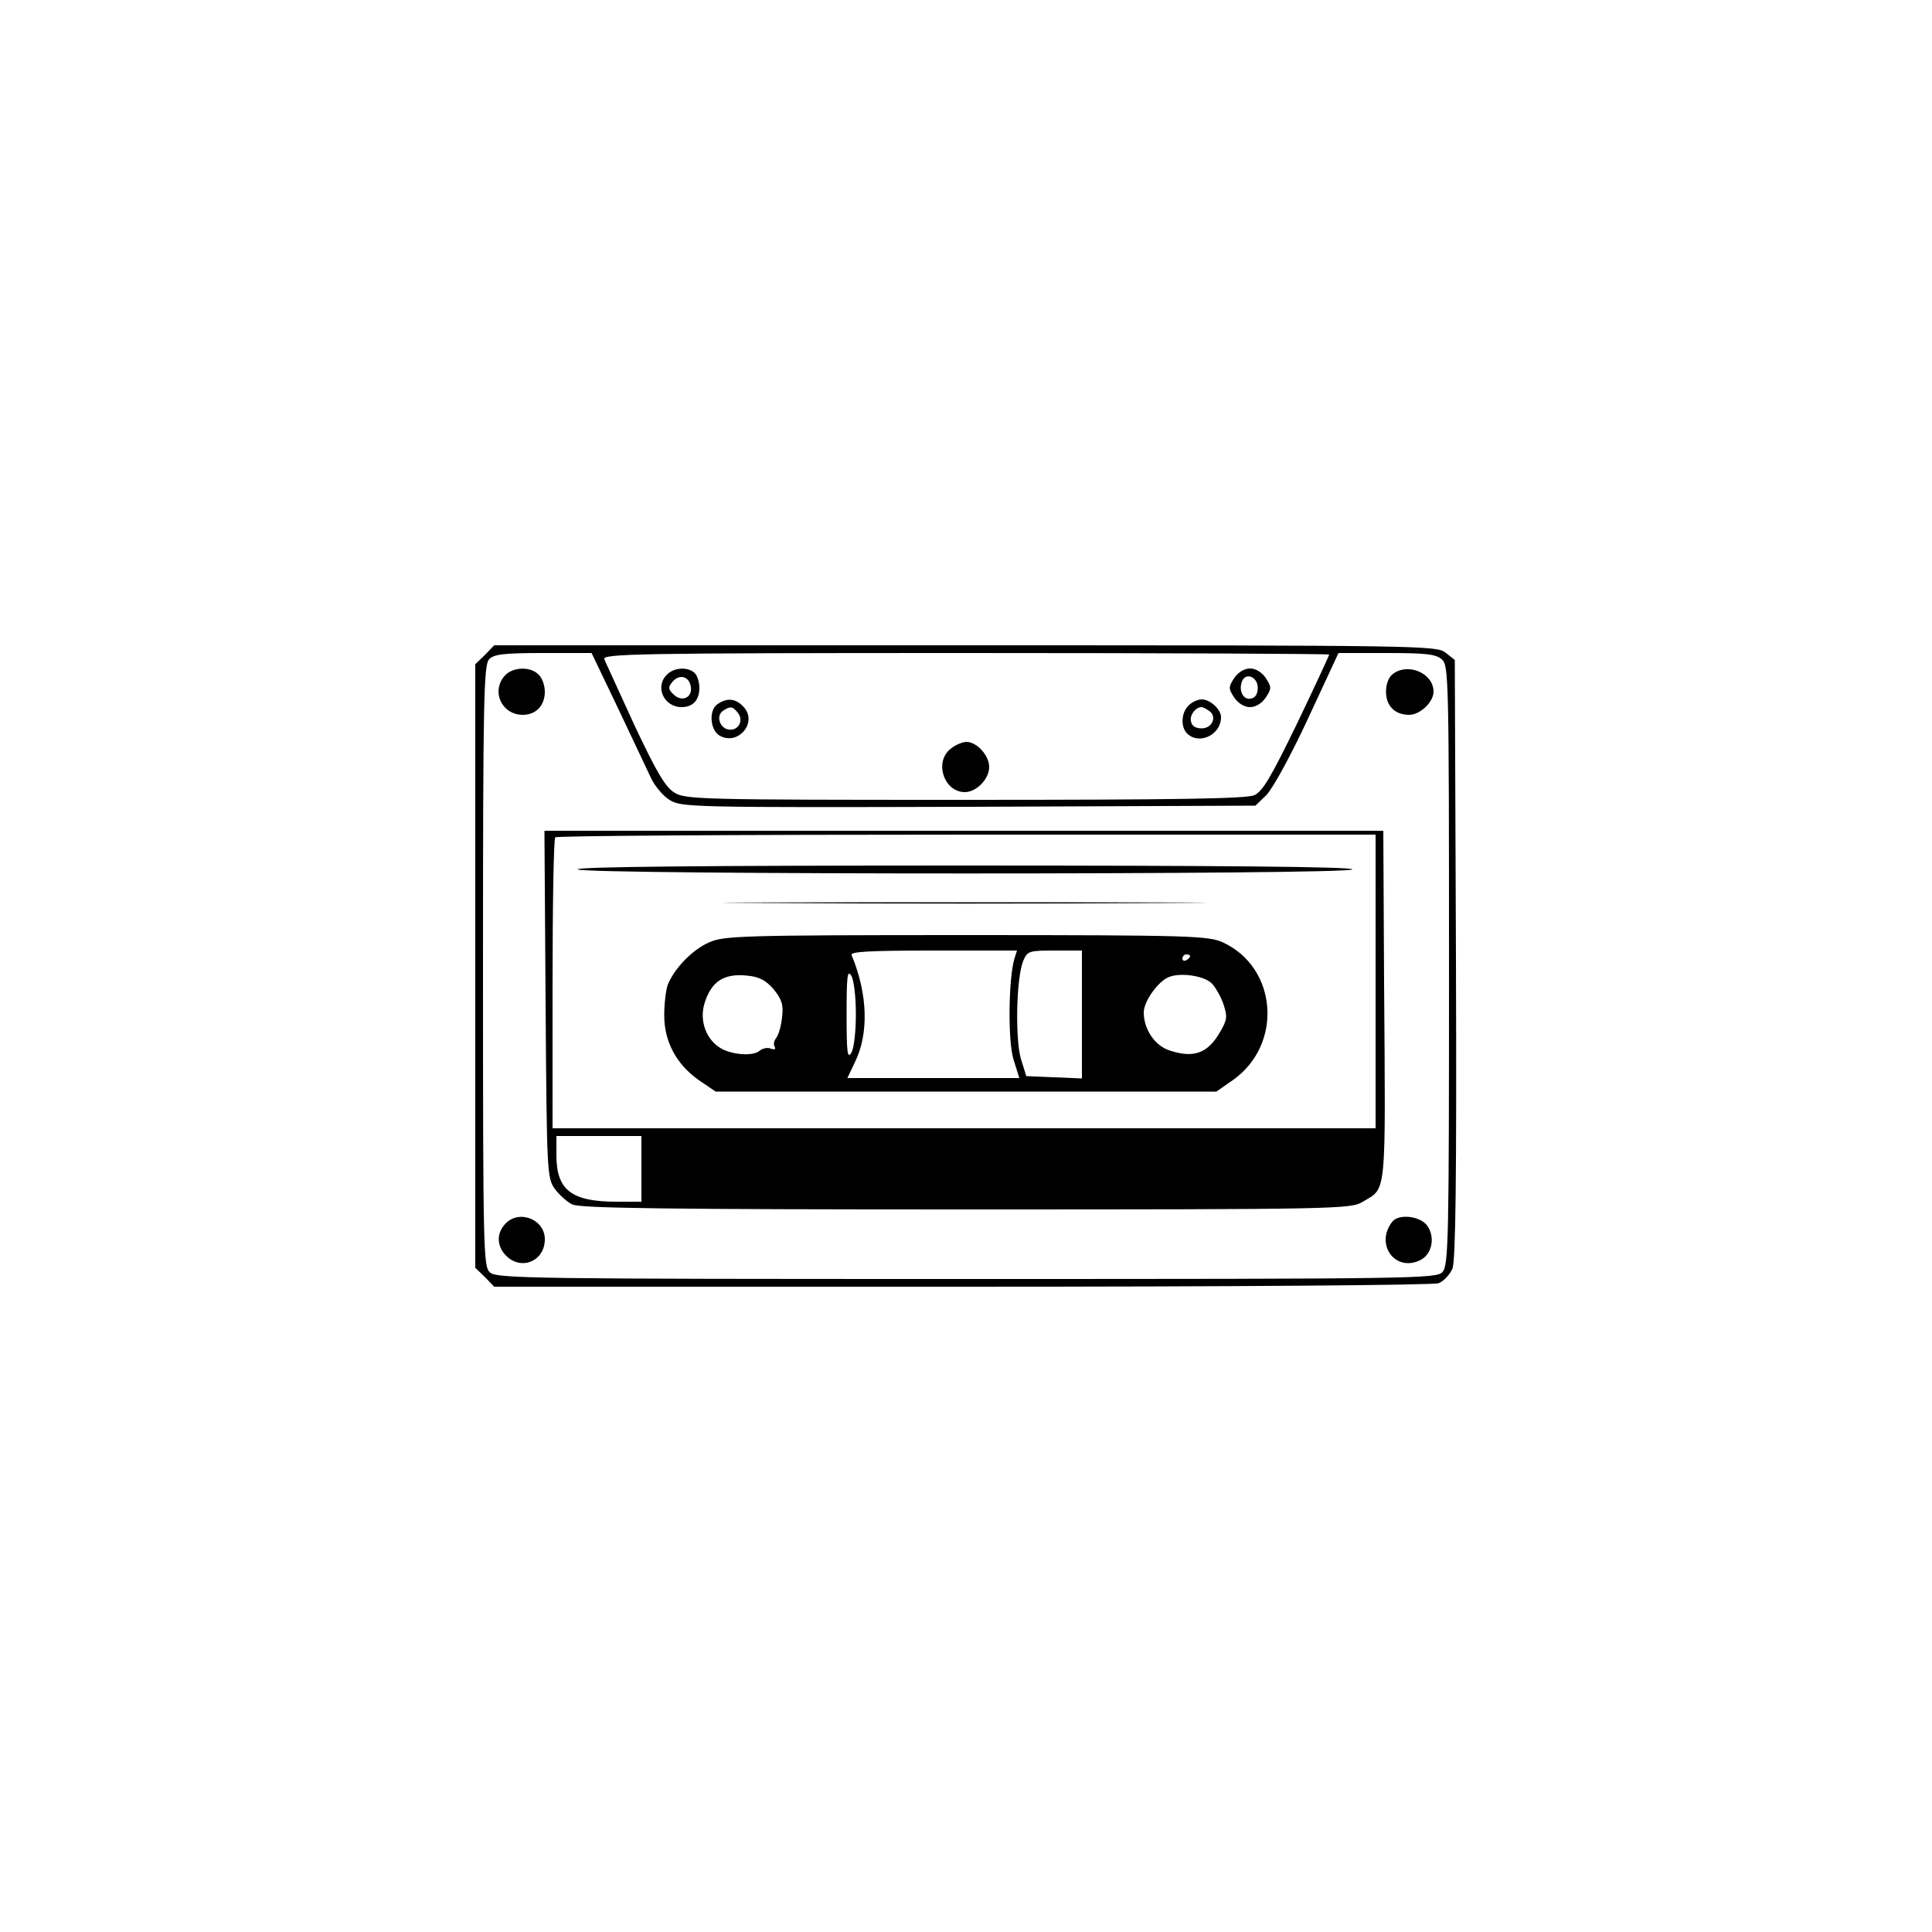 <?xml version="1.0" standalone="no"?>
<!DOCTYPE svg PUBLIC "-//W3C//DTD SVG 20010904//EN"
 "http://www.w3.org/TR/2001/REC-SVG-20010904/DTD/svg10.dtd">
<svg version="1.0" xmlns="http://www.w3.org/2000/svg"
 width="500pt" height="500pt" viewBox="0 0 500 500"
 preserveAspectRatio="xMidYMid meet">
<g transform="translate(0,500) scale(0.1,-0.1)"
fill="#000000" stroke="none">
<path d="M1255 3305 l-25 -24 0 -781 0 -781 25 -24 24 -25 1210 0 c708 0 1220
4 1234 9 13 5 29 22 36 38 8 21 11 227 9 801 l-3 774 -24 19 c-23 18 -57 19
-1243 19 l-1219 0 -24 -25z m344 -137 c37 -79 76 -160 86 -182 10 -21 32 -47
49 -57 30 -18 61 -19 773 -17 l742 3 28 27 c16 16 63 101 108 198 l79 170 125
0 c102 0 128 -3 143 -17 17 -15 18 -53 18 -791 0 -708 -1 -777 -17 -794 -15
-17 -67 -18 -1231 -18 -1117 0 -1217 1 -1234 17 -17 15 -18 53 -18 794 0 694
2 779 16 793 12 13 40 16 140 16 l125 0 68 -142z m1841 138 c0 -2 -37 -82 -83
-178 -67 -138 -89 -176 -111 -186 -21 -9 -196 -12 -749 -12 -685 0 -724 1
-752 19 -23 14 -46 53 -103 174 -39 86 -75 163 -78 171 -6 14 84 16 935 16
518 0 941 -2 941 -4z"/>
<path d="M1307 3252 c-37 -40 -9 -102 46 -102 34 0 57 24 57 60 0 16 -7 36
-16 44 -21 22 -67 20 -87 -2z"/>
<path d="M3605 3256 c-11 -8 -18 -26 -18 -46 0 -37 23 -60 60 -60 28 0 63 33
63 60 0 47 -65 76 -105 46z"/>
<path d="M1412 2401 c3 -439 4 -450 24 -478 11 -15 32 -34 45 -40 19 -10 249
-13 1019 -13 968 0 996 1 1027 20 62 37 59 6 55 568 l-2 392 -1085 0 -1086 0
3 -449z m2148 59 l0 -380 -1065 0 -1065 0 0 373 c0 206 3 377 7 380 3 4 483 7
1065 7 l1058 0 0 -380z m-1900 -485 l0 -85 -64 0 c-117 0 -156 30 -156 120 l0
50 110 0 110 0 0 -85z"/>
<path d="M1495 2750 c9 -14 2005 -14 2005 0 0 7 -342 10 -1006 10 -667 0
-1003 -3 -999 -10z"/>
<path d="M1993 2663 c280 -2 734 -2 1010 0 276 1 48 2 -508 2 -555 0 -781 -1
-502 -2z"/>
<path d="M1835 2561 c-44 -19 -91 -69 -107 -110 -5 -14 -9 -50 -9 -79 0 -67
31 -126 89 -167 l44 -30 648 0 648 0 43 30 c130 92 115 291 -26 356 -38 17
-78 19 -665 19 -585 0 -628 -2 -665 -19z m790 -43 c-15 -52 -17 -213 -2 -260
l15 -48 -223 0 -222 0 19 40 c37 74 34 177 -8 278 -5 9 42 12 211 12 l217 0
-7 -22z m175 -143 l0 -166 -72 3 -72 3 -14 45 c-15 52 -12 209 6 253 11 26 15
27 82 27 l70 0 0 -165z m280 151 c0 -3 -4 -8 -10 -11 -5 -3 -10 -1 -10 4 0 6
5 11 10 11 6 0 10 -2 10 -4z m-865 -151 c0 -45 -5 -89 -12 -100 -10 -16 -12 1
-12 100 0 99 2 116 12 100 7 -11 12 -55 12 -100z m-213 65 c21 -26 26 -40 22
-72 -2 -22 -9 -46 -15 -54 -6 -7 -8 -18 -4 -23 3 -7 0 -8 -10 -5 -8 4 -22 1
-30 -6 -17 -14 -72 -10 -101 8 -36 22 -53 68 -42 111 17 60 50 83 113 76 30
-3 47 -12 67 -35z m1134 15 c9 -9 23 -33 30 -53 11 -33 10 -41 -8 -72 -32 -56
-68 -69 -130 -49 -39 12 -68 55 -68 99 0 28 36 79 64 91 30 13 92 4 112 -16z"/>
<path d="M1307 1832 c-23 -25 -21 -58 3 -82 39 -39 100 -14 100 43 0 52 -68
78 -103 39z"/>
<path d="M3603 1838 c-45 -58 7 -130 71 -100 31 14 41 57 21 88 -17 27 -75 34
-92 12z"/>
<path d="M1726 3254 c-32 -31 -8 -84 38 -84 29 0 46 18 46 50 0 14 -5 31 -12
38 -17 17 -54 15 -72 -4z m62 -32 c4 -28 -24 -40 -45 -19 -14 13 -14 19 -3 32
18 22 44 15 48 -13z"/>
<path d="M3194 3245 c-15 -23 -15 -27 0 -50 10 -15 26 -25 41 -25 15 0 31 10
41 25 15 23 15 27 0 50 -10 15 -26 25 -41 25 -15 0 -31 -10 -41 -25z m61 -25
c0 -16 -6 -26 -18 -28 -19 -4 -32 20 -23 44 9 25 41 13 41 -16z"/>
<path d="M1856 3177 c-22 -16 -18 -65 5 -80 47 -29 101 32 64 73 -21 23 -44
25 -69 7z m53 -21 c17 -20 2 -48 -23 -44 -24 3 -34 37 -14 49 18 12 24 11 37
-5z"/>
<path d="M3076 3174 c-19 -18 -21 -55 -4 -72 31 -31 88 -4 88 42 0 20 -28 46
-50 46 -10 0 -26 -7 -34 -16z m52 -13 c23 -14 10 -46 -18 -46 -16 0 -26 6 -28
19 -3 16 12 36 28 36 3 0 11 -4 18 -9z"/>
<path d="M2460 3062 c-43 -34 -17 -112 37 -112 30 0 63 34 63 65 0 30 -32 65
-59 65 -10 0 -29 -8 -41 -18z"/>
</g>
</svg>
